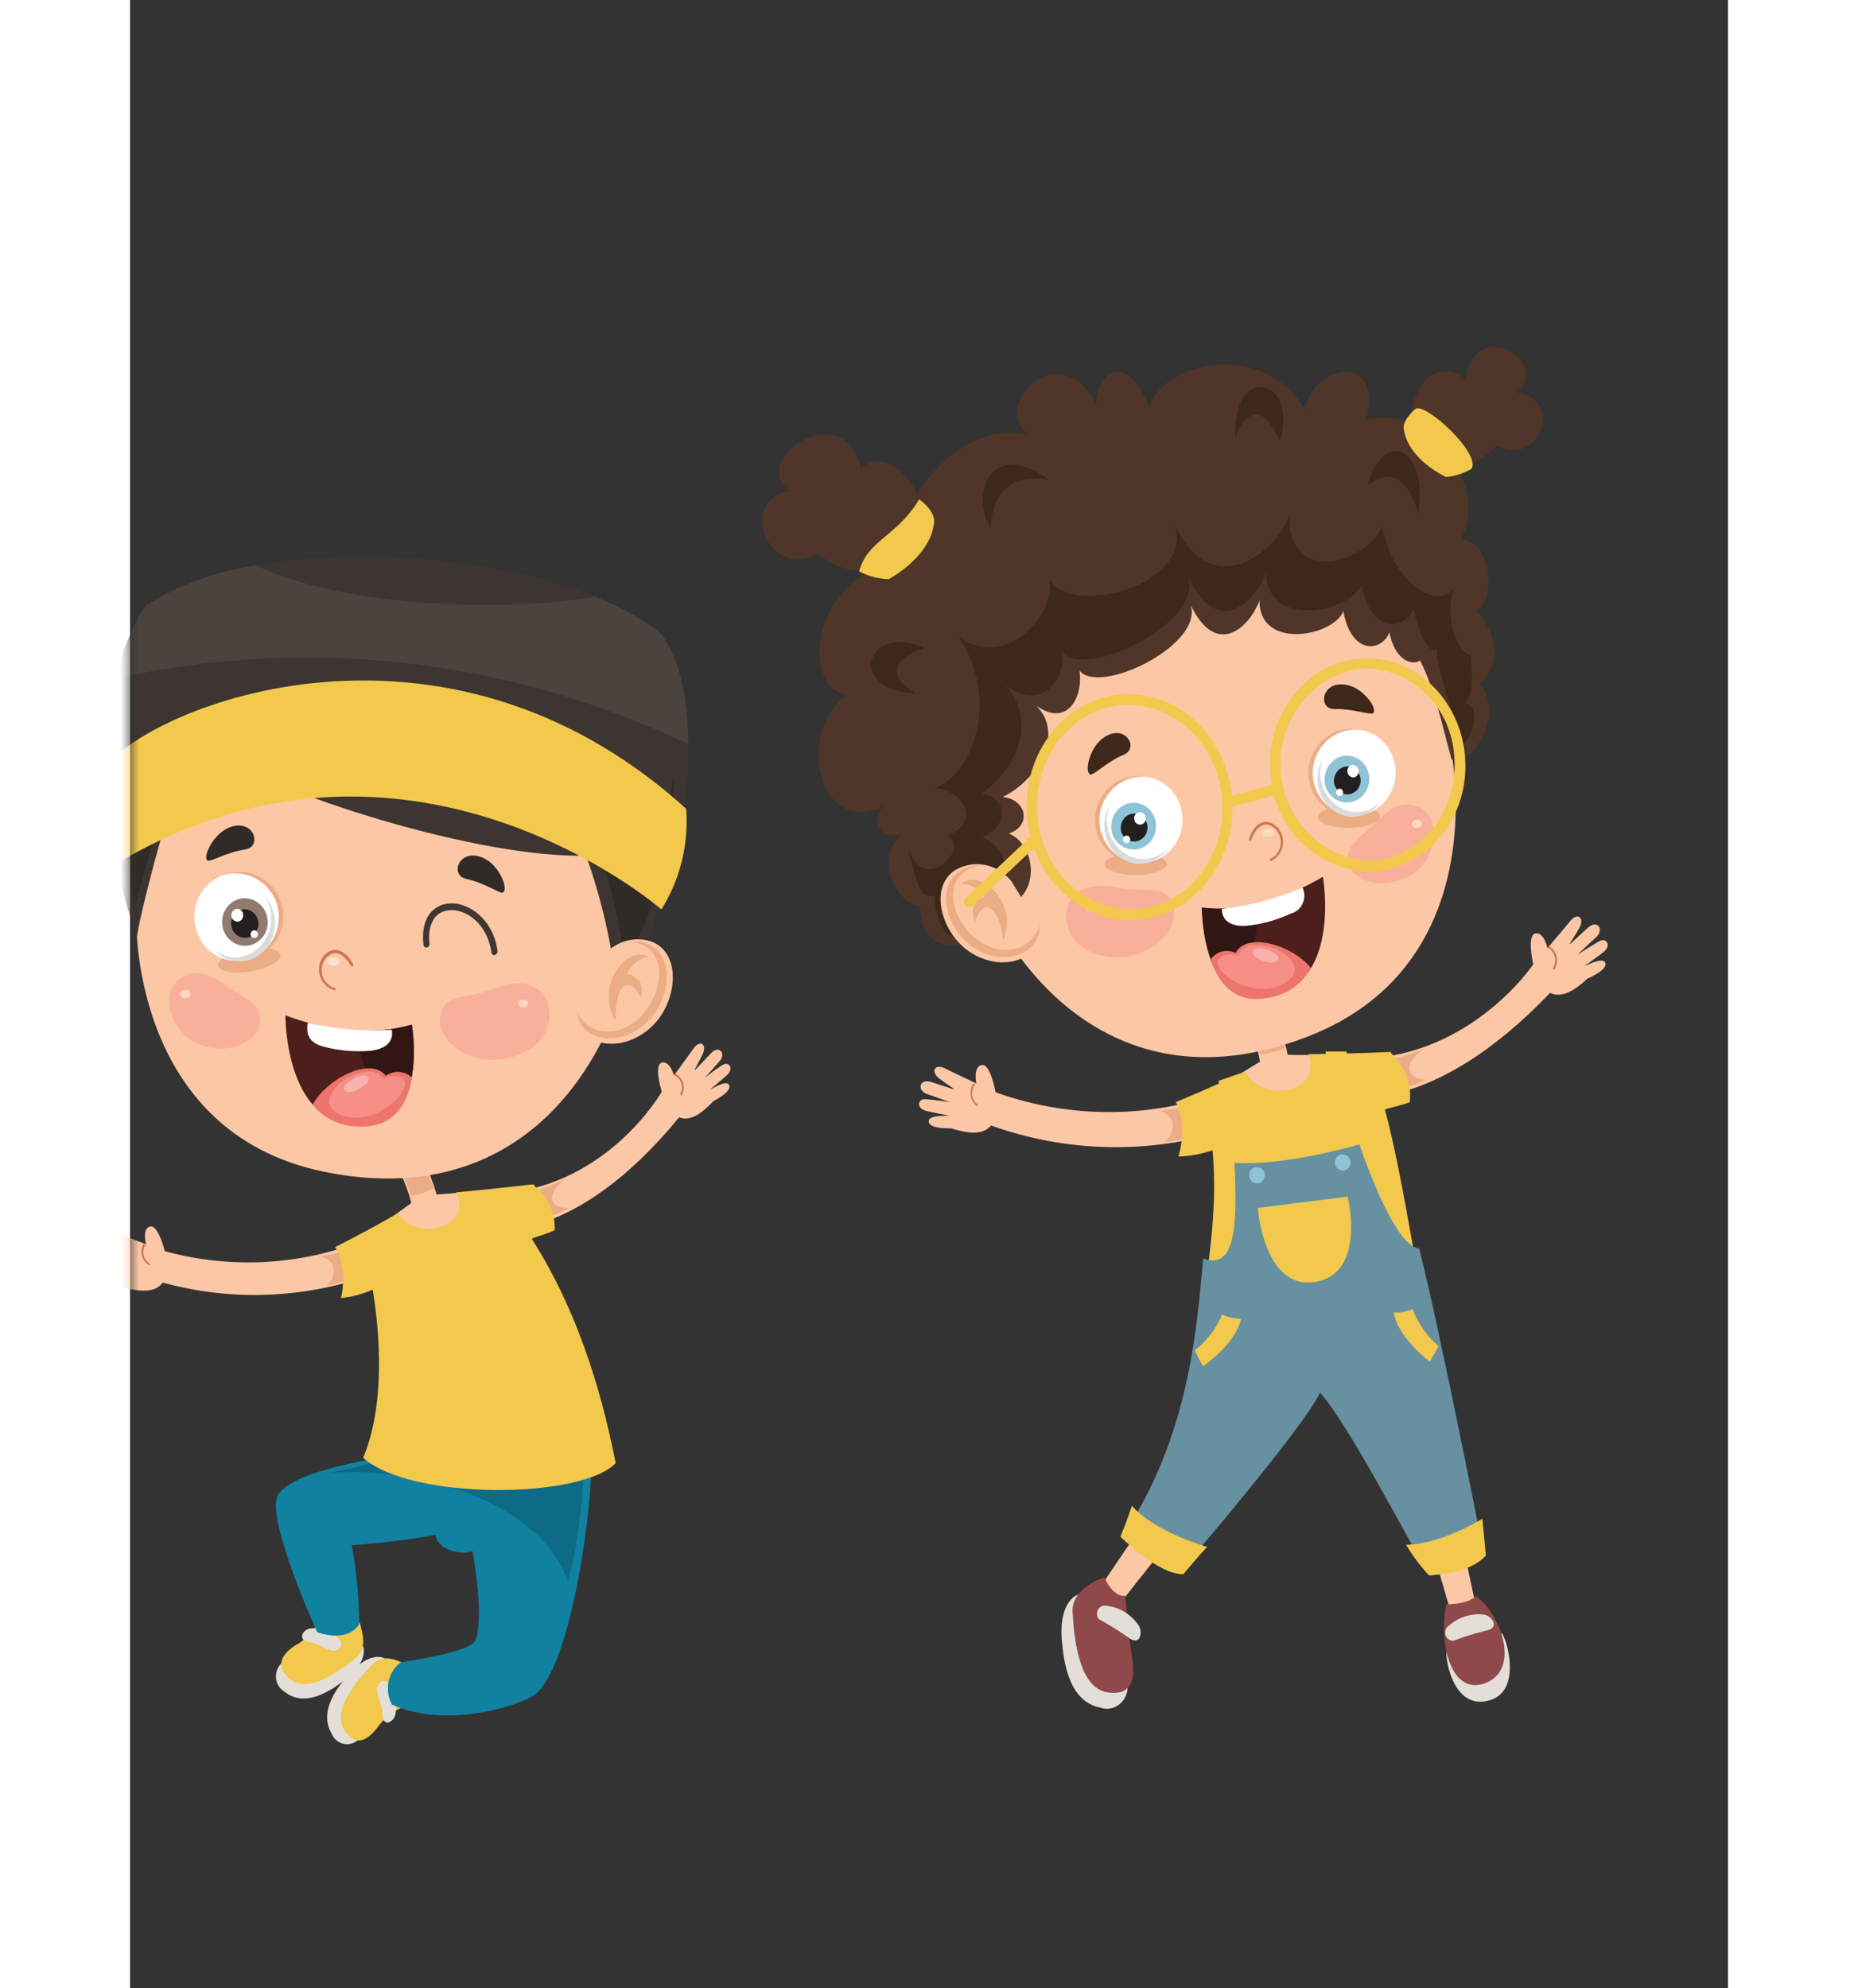 <svg width="100" height="107" viewBox="0 0 86 107" fill="none" xmlns="http://www.w3.org/2000/svg">
<rect x="0" y="0" width="86" height="107" fill="#333333" stroke="none"/>
<mask id="mask0_526_997" style="mask-type:alpha" maskUnits="userSpaceOnUse" x="0" y="0" width="86" height="107">
<rect width="100" height="106.895" fill="#D9D9D9"/>
</mask>
<g mask="url(#mask0_526_997)">
<path d="M71.764 83.267C71.764 83.267 72.246 85.637 72.546 86.92C72.135 87.14 71.678 87.249 71.217 87.237L70.09 83.357L71.764 83.267Z" fill="#FCC7A5"/>
<path d="M55.623 83.354C55.623 83.354 54.123 85.209 53.337 86.24C52.912 86.043 52.544 85.735 52.266 85.346L54.495 82.057L55.623 83.354Z" fill="#FCC7A5"/>
<path d="M73.854 87.925C74.224 88.562 74.787 91.013 73.215 91.503C71.456 92.062 70.86 89.87 70.845 88.957C71.752 88.363 72.785 88.009 73.854 87.925Z" fill="#E3DFD8"/>
<path d="M72.418 85.906C73.724 86.777 74.904 89.857 72.933 90.594C70.962 91.33 70.42 88.055 70.859 86.347C72.126 86.333 72.418 85.906 72.418 85.906Z" fill="#90494A"/>
<path d="M50.982 85.848C50.524 86.027 50.042 86.769 50.143 88.181C50.244 89.592 50.583 91.573 52.196 91.904C52.383 91.973 52.583 91.988 52.777 91.95C52.971 91.912 53.152 91.821 53.302 91.687C53.451 91.552 53.564 91.379 53.629 91.185C53.694 90.991 53.708 90.782 53.671 90.58L50.982 85.848Z" fill="#E3DFD8"/>
<path d="M52.439 84.904C51.977 85.014 50.664 85.667 50.728 86.749C50.792 87.831 50.971 90.81 52.581 91.082C54.191 91.354 54.064 89.933 53.9 89.001C53.74 87.969 53.63 86.929 53.571 85.886C53.571 85.886 52.974 86.057 52.439 84.904Z" fill="#90494A"/>
<path d="M65.272 58.989C65.272 58.989 69.886 60.299 76.425 53.438C77.025 53.732 77.679 53.371 78.44 52.672C79.128 52.363 79.543 52.031 79.377 51.783C79.21 51.535 78.465 51.928 78.268 52.002C78.268 52.002 79.141 51.379 79.319 51.23C79.733 50.892 79.474 50.436 79.065 50.666C78.655 50.897 77.974 51.339 77.934 51.363C77.894 51.386 78.752 50.576 78.915 50.434C79.347 50.036 78.98 49.478 78.473 49.923C78.129 50.23 77.546 50.79 77.491 50.82C77.436 50.849 77.828 50.267 78.007 49.937C78.298 49.387 77.902 49.071 77.477 49.612C77.139 50.042 76.285 51.029 76.285 51.029C76.285 51.029 76.102 50.135 75.63 50.245C75.158 50.356 75.522 51.903 75.522 51.903C75.522 51.903 71.866 57.381 65.259 56.969C63.822 57.698 65.272 58.989 65.272 58.989Z" fill="#FCC7A5"/>
<path d="M67.599 57.042C67.67 57.348 67.828 58.051 67.965 58.626C68.589 58.551 69.2 58.382 69.778 58.123C69.432 58.099 68.986 58 68.871 57.637C68.719 57.164 69.365 56.643 69.638 56.441C68.983 56.725 68.299 56.927 67.599 57.042Z" fill="#EBAD86"/>
<path d="M76.588 52.167C76.577 52.157 76.571 52.143 76.571 52.128C76.57 52.113 76.575 52.099 76.584 52.087C76.638 52.002 76.674 51.906 76.691 51.806C76.707 51.705 76.704 51.602 76.681 51.503C76.658 51.404 76.615 51.311 76.556 51.23C76.496 51.149 76.422 51.081 76.336 51.031C76.326 51.021 76.32 51.007 76.319 50.992C76.318 50.977 76.323 50.963 76.332 50.951C76.342 50.941 76.356 50.934 76.37 50.933C76.384 50.933 76.398 50.938 76.409 50.947C76.503 51.006 76.584 51.084 76.649 51.177C76.713 51.269 76.759 51.374 76.784 51.485C76.809 51.596 76.813 51.712 76.795 51.824C76.777 51.937 76.737 52.044 76.679 52.141C76.676 52.15 76.671 52.159 76.664 52.166C76.657 52.172 76.649 52.177 76.64 52.18C76.631 52.182 76.621 52.183 76.612 52.18C76.603 52.178 76.595 52.174 76.588 52.167Z" fill="#CE7755"/>
<path d="M58.679 60.929C54.628 62.125 50.323 62.002 46.34 60.578C45.899 61.099 45.156 61.031 44.186 60.73C43.443 60.743 42.933 60.61 42.99 60.313C43.047 60.016 43.876 60.063 44.086 60.046C44.055 60.048 43.049 59.845 42.825 59.787C42.305 59.649 42.377 59.127 42.83 59.161C43.284 59.196 44.096 59.318 44.142 59.321C44.101 59.324 43.097 58.944 42.899 58.885C42.345 58.701 42.461 58.037 43.102 58.233C43.535 58.365 44.288 58.629 44.359 58.631C44.358 58.599 43.828 58.269 43.545 58.043C43.07 57.678 43.303 57.206 43.904 57.522C44.378 57.769 45.545 58.311 45.545 58.311C45.545 58.311 45.362 57.417 45.835 57.322C46.307 57.227 46.585 58.79 46.585 58.79C50.251 60.106 54.219 60.204 57.94 59.071C59.493 59.138 58.679 60.929 58.679 60.929Z" fill="#FCC7A5"/>
<path d="M55.627 61.499L57.799 61.105C57.799 61.105 58.882 59.544 57.308 59.479C56.635 59.626 55.955 59.73 55.27 59.791C56.096 59.779 56.508 60.842 55.627 61.499Z" fill="#EBAD86"/>
<path d="M45.631 59.536L45.6 59.538C45.509 59.474 45.431 59.392 45.37 59.297C45.309 59.202 45.268 59.095 45.247 58.983C45.226 58.87 45.227 58.755 45.249 58.643C45.271 58.531 45.314 58.425 45.376 58.331C45.387 58.321 45.4 58.315 45.414 58.315C45.428 58.314 45.442 58.318 45.453 58.326C45.463 58.337 45.469 58.351 45.47 58.366C45.471 58.38 45.466 58.395 45.457 58.406C45.401 58.488 45.361 58.58 45.34 58.678C45.319 58.776 45.317 58.877 45.334 58.976C45.35 59.074 45.386 59.169 45.438 59.253C45.491 59.337 45.559 59.41 45.638 59.466C45.648 59.476 45.654 59.49 45.655 59.505C45.656 59.52 45.651 59.535 45.642 59.546C45.638 59.543 45.634 59.54 45.631 59.536Z" fill="#CE7755"/>
<path d="M58.89 58.352C58.89 58.352 60.068 57.583 60.812 57.148C60.715 56.54 60.551 55.946 60.323 55.378L61.776 54.862C61.776 54.862 62.203 56.218 62.307 56.774C63.454 56.804 64.965 56.739 64.965 56.739C64.965 56.739 66.497 60.084 62.689 60.838C61.682 61.036 59.074 59.999 58.89 58.352Z" fill="#FCC7A5"/>
<path d="M61.596 54.941L60.378 55.444C60.581 55.863 60.736 56.305 60.839 56.761C61.291 56.699 61.734 56.584 62.162 56.418C62.005 55.913 61.815 55.42 61.596 54.941Z" fill="#EBAD86"/>
<path d="M60.02 57.645C59.465 57.942 57.864 58.669 56.279 59.32C56.776 60.138 56.666 61.438 56.424 62.247C57.049 62.231 57.668 62.117 58.261 61.909C58.566 65.276 57.971 68.495 57.474 71.836C59.977 74.477 67.825 72.887 69.948 70.977C69.349 69.86 68.65 63.84 67.543 59.739C67.538 59.654 68.349 59.541 68.877 59.321C69.048 57.585 67.917 56.838 67.84 56.617C66.524 56.688 64.005 56.737 63.41 56.736C64.269 58.85 60.807 59.42 60.02 57.645Z" fill="#F2C94C"/>
<path d="M72.905 86.906C72.541 86.857 72.171 86.893 71.822 87.01C71.472 87.128 71.152 87.325 70.885 87.586C70.831 87.65 70.796 87.729 70.785 87.814C70.774 87.898 70.787 87.984 70.821 88.061C70.856 88.138 70.912 88.202 70.981 88.247C71.051 88.291 71.132 88.314 71.213 88.312C71.778 88.101 72.354 87.922 72.938 87.776C73.722 87.643 73.368 87.031 72.905 86.906Z" fill="#E3DFD8"/>
<path d="M54.298 87.504C54.088 87.191 53.812 86.93 53.492 86.742C53.171 86.553 52.815 86.442 52.448 86.416C52.367 86.419 52.289 86.446 52.222 86.494C52.156 86.542 52.104 86.609 52.073 86.687C52.043 86.765 52.034 86.85 52.049 86.933C52.063 87.016 52.1 87.093 52.156 87.154C52.687 87.445 53.203 87.766 53.702 88.114C54.329 88.631 54.53 87.93 54.298 87.504Z" fill="#E3DFD8"/>
<path d="M70.134 36.842C71.774 40.497 73.328 51.865 63.494 55.748C53.661 59.631 47.378 53.027 45.038 45.919C42.195 37.345 48.203 31.053 54.033 29.463C63.121 26.989 67.942 31.976 70.134 36.842Z" fill="#FCC7A5"/>
<path d="M65.575 46.367C65.704 47.311 67.118 47.861 68.446 47.325C69.017 47.137 69.503 46.739 69.814 46.207C70.125 45.675 70.241 45.043 70.141 44.428C69.931 43.407 68.583 42.736 67.361 43.967C66.216 45.108 65.429 45.385 65.575 46.367Z" fill="#F9B09B"/>
<path d="M68.984 44.388C69.006 44.453 69.051 44.506 69.11 44.536C69.169 44.567 69.237 44.573 69.3 44.553C69.454 44.545 69.56 44.406 69.533 44.284C69.507 44.163 69.374 44.084 69.222 44.114C69.155 44.117 69.093 44.148 69.048 44.2C69.004 44.251 68.98 44.319 68.984 44.388Z" fill="#FDD9C2"/>
<path d="M60.912 44.883C60.919 45.011 61.102 45.082 61.285 45.045C61.468 45.009 61.59 44.885 61.569 44.763C61.547 44.641 61.385 44.57 61.201 44.601C61.018 44.632 60.896 44.761 60.912 44.883Z" fill="#FDD9C2"/>
<path d="M50.427 49.731C50.696 51.005 52.023 51.688 53.646 51.489C55.269 51.29 56.586 49.793 56.113 48.647C55.641 47.501 54.875 48.104 52.988 47.745C51.102 47.386 50.154 48.457 50.427 49.731Z" fill="#F9B09B"/>
<path d="M51.412 48.871C51.435 48.933 51.48 48.984 51.538 49.013C51.596 49.041 51.662 49.046 51.723 49.026C51.865 48.986 51.962 48.869 51.935 48.752C51.925 48.722 51.909 48.693 51.888 48.669C51.867 48.645 51.841 48.625 51.813 48.611C51.784 48.597 51.754 48.589 51.722 48.588C51.691 48.586 51.659 48.592 51.63 48.603C51.488 48.637 51.386 48.755 51.412 48.871Z" fill="#FDD9C2"/>
<path d="M65.598 36.892C64.126 36.505 63.871 38.187 64.835 38.162C65.799 38.138 66.756 38.498 66.9 38.389C67.16 38.15 66.425 37.11 65.598 36.892Z" fill="#3E281B"/>
<path d="M52.296 39.784C53.495 38.816 54.372 40.25 53.477 40.624C52.582 40.998 51.854 41.737 51.692 41.687C51.348 41.588 51.619 40.322 52.296 39.784Z" fill="#3E281B"/>
<path d="M64.199 47.189C64.199 47.189 65.205 52.775 61.438 53.634C57.672 54.493 57.701 48.872 57.701 48.872C57.701 48.872 60.544 49.362 64.199 47.189Z" fill="#4C1F1C"/>
<path d="M60.718 48.631C60.726 50.031 60.461 52.039 59.012 53.053C57.662 51.718 57.684 48.846 57.684 48.846C58.7 48.963 59.727 48.89 60.718 48.631Z" fill="#321614"/>
<path d="M63.554 52.099C63.323 52.518 63.006 52.878 62.624 53.153C62.242 53.428 61.806 53.61 61.348 53.687C59.475 54.108 58.536 52.885 58.165 51.617C58.321 51.414 58.538 51.272 58.781 51.213C59.023 51.153 59.278 51.18 59.504 51.289C60.075 50.157 62.521 50.828 63.554 52.099Z" fill="#ED756D"/>
<path d="M58.799 51.455C58.929 51.396 59.069 51.367 59.211 51.367C59.352 51.368 59.492 51.399 59.621 51.459C59.695 51.284 59.817 51.135 59.971 51.032C60.126 50.928 60.307 50.875 60.491 50.878C61.906 50.738 63.723 52.186 61.947 53.013C60.17 53.841 57.752 51.981 58.799 51.455Z" fill="#F58F88"/>
<path d="M61.728 51.41C61.415 51.106 60.678 50.932 60.458 51.158C60.238 51.383 60.888 51.765 61.316 51.801C61.744 51.837 61.932 51.597 61.728 51.41Z" fill="#F8B1AE"/>
<path d="M63.104 47.771C63.166 47.904 63.199 48.048 63.2 48.196C63.202 48.343 63.172 48.489 63.112 48.622C63.053 48.756 62.966 48.874 62.858 48.968C62.749 49.063 62.622 49.131 62.485 49.167C61.718 49.525 60.901 49.749 60.064 49.831C59.204 49.877 58.76 49.527 58.766 48.917C60.258 48.759 61.72 48.373 63.104 47.771Z" fill="white"/>
<path d="M61.422 46.359C61.408 46.36 61.394 46.357 61.382 46.35C61.37 46.343 61.36 46.332 61.353 46.319C61.348 46.312 61.344 46.303 61.342 46.293C61.34 46.283 61.341 46.273 61.343 46.264C61.346 46.255 61.35 46.246 61.357 46.239C61.363 46.231 61.371 46.226 61.379 46.222C61.577 46.132 61.737 45.973 61.834 45.773C61.93 45.572 61.955 45.343 61.905 45.125C61.872 44.94 61.787 44.77 61.661 44.637C61.534 44.503 61.372 44.413 61.195 44.377C60.855 44.352 60.557 44.646 60.348 45.202C60.342 45.221 60.329 45.237 60.312 45.245C60.296 45.254 60.276 45.256 60.258 45.25C60.249 45.247 60.241 45.242 60.234 45.236C60.227 45.229 60.221 45.221 60.218 45.212C60.214 45.203 60.212 45.194 60.212 45.184C60.212 45.174 60.214 45.165 60.218 45.156C60.524 44.306 60.972 44.212 61.199 44.232C61.407 44.269 61.599 44.371 61.749 44.526C61.899 44.681 62 44.88 62.037 45.096C62.085 45.341 62.052 45.596 61.944 45.819C61.836 46.042 61.659 46.22 61.441 46.325L61.422 46.359Z" fill="#CE7755"/>
<path d="M63.425 41.301C63.374 41.756 63.452 42.217 63.649 42.627C63.847 43.037 64.155 43.378 64.536 43.607C64.917 43.837 65.355 43.945 65.794 43.919C66.234 43.894 66.656 43.734 67.01 43.461C67.363 43.188 67.632 42.813 67.784 42.383C67.935 41.953 67.962 41.485 67.862 41.039C67.762 40.593 67.538 40.187 67.219 39.871C66.899 39.555 66.498 39.343 66.065 39.262C65.763 39.214 65.455 39.229 65.158 39.306C64.862 39.383 64.583 39.52 64.338 39.709C64.092 39.899 63.885 40.137 63.728 40.41C63.572 40.683 63.469 40.986 63.425 41.301Z" fill="#EBAD86"/>
<path d="M64.55 43.513C63.832 43.728 63.722 44.092 64.31 44.355C65.069 44.612 65.883 44.635 66.654 44.422C67.373 44.207 67.483 43.843 66.9 43.58C66.139 43.323 65.323 43.3 64.55 43.513Z" fill="#EBAD86"/>
<path d="M63.666 41.309C63.616 41.76 63.693 42.215 63.889 42.62C64.084 43.026 64.388 43.362 64.765 43.589C65.142 43.816 65.574 43.924 66.009 43.898C66.443 43.872 66.861 43.715 67.21 43.445C67.56 43.175 67.826 42.804 67.976 42.379C68.126 41.953 68.152 41.492 68.053 41.05C67.954 40.609 67.733 40.208 67.417 39.895C67.102 39.583 66.705 39.374 66.277 39.294C65.674 39.201 65.061 39.362 64.571 39.739C64.082 40.117 63.757 40.682 63.666 41.309Z" fill="white"/>
<path d="M63.948 41.503C63.995 41.248 64.084 41.002 64.21 40.778C64.161 40.912 64.123 41.05 64.097 41.19C63.996 41.736 64.103 42.3 64.396 42.765C64.688 43.229 65.143 43.557 65.663 43.678C65.969 43.731 66.284 43.706 66.579 43.606C66.874 43.505 67.142 43.332 67.359 43.101C67.154 43.411 66.869 43.654 66.536 43.801C66.203 43.949 65.837 43.995 65.481 43.934C65.227 43.879 64.986 43.773 64.771 43.621C64.557 43.469 64.373 43.275 64.231 43.049C64.089 42.823 63.99 42.57 63.942 42.305C63.893 42.04 63.895 41.767 63.948 41.503Z" fill="#DADBDC"/>
<path d="M64.319 42.258C64.38 42.496 64.507 42.709 64.684 42.873C64.861 43.036 65.08 43.142 65.314 43.177C65.547 43.212 65.786 43.176 66 43.072C66.214 42.968 66.394 42.8 66.517 42.591C66.641 42.382 66.704 42.139 66.697 41.893C66.689 41.647 66.614 41.409 66.478 41.207C66.342 41.006 66.153 40.85 65.934 40.759C65.714 40.668 65.474 40.646 65.243 40.696C64.922 40.777 64.645 40.986 64.472 41.279C64.299 41.572 64.244 41.924 64.319 42.258Z" fill="#8EC4D5"/>
<path d="M64.815 42.205C64.852 42.346 64.929 42.473 65.034 42.57C65.14 42.667 65.271 42.729 65.41 42.75C65.549 42.771 65.692 42.748 65.819 42.686C65.947 42.624 66.054 42.524 66.127 42.399C66.201 42.274 66.238 42.13 66.234 41.983C66.23 41.837 66.185 41.694 66.104 41.574C66.024 41.454 65.911 41.361 65.781 41.306C65.65 41.252 65.507 41.238 65.369 41.267C65.177 41.316 65.011 41.442 64.907 41.617C64.803 41.793 64.77 42.004 64.815 42.205Z" fill="#231F20"/>
<path d="M65.527 41.568C65.542 41.655 65.589 41.731 65.658 41.782C65.727 41.832 65.812 41.852 65.895 41.837C65.974 41.813 66.041 41.758 66.083 41.684C66.125 41.611 66.139 41.523 66.122 41.439C66.105 41.355 66.058 41.281 65.991 41.231C65.924 41.181 65.841 41.16 65.759 41.171C65.678 41.192 65.608 41.246 65.565 41.32C65.522 41.394 65.508 41.483 65.527 41.568Z" fill="white"/>
<path d="M64.921 42.697C64.926 42.721 64.936 42.745 64.95 42.765C64.964 42.786 64.982 42.803 65.002 42.817C65.022 42.831 65.045 42.84 65.069 42.844C65.093 42.849 65.118 42.848 65.141 42.843C65.165 42.837 65.187 42.827 65.207 42.812C65.227 42.798 65.244 42.779 65.257 42.758C65.27 42.737 65.279 42.713 65.283 42.688C65.287 42.663 65.287 42.638 65.281 42.613C65.278 42.588 65.269 42.563 65.256 42.541C65.243 42.519 65.225 42.5 65.205 42.485C65.184 42.47 65.161 42.46 65.137 42.454C65.112 42.449 65.087 42.449 65.063 42.454C65.038 42.46 65.015 42.471 64.994 42.486C64.973 42.502 64.956 42.521 64.942 42.544C64.929 42.566 64.92 42.592 64.917 42.618C64.913 42.644 64.915 42.671 64.921 42.697Z" fill="white"/>
<path d="M51.948 43.833C51.896 44.289 51.973 44.751 52.17 45.161C52.366 45.572 52.674 45.913 53.056 46.144C53.437 46.374 53.874 46.484 54.314 46.458C54.754 46.433 55.177 46.273 55.531 46C55.885 45.727 56.155 45.352 56.306 44.921C56.458 44.49 56.485 44.023 56.384 43.576C56.283 43.129 56.059 42.723 55.739 42.407C55.419 42.092 55.017 41.88 54.583 41.8C53.975 41.706 53.356 41.868 52.862 42.249C52.368 42.63 52.039 43.2 51.948 43.833Z" fill="#EBAD86"/>
<path d="M53.074 46.051C52.355 46.266 52.25 46.629 52.833 46.892C53.594 47.15 54.41 47.173 55.183 46.959C55.896 46.739 56.006 46.381 55.423 46.112C54.662 45.857 53.846 45.836 53.074 46.051Z" fill="#EBAD86"/>
<path d="M52.189 43.842C52.137 44.293 52.212 44.751 52.407 45.158C52.601 45.566 52.906 45.905 53.284 46.134C53.661 46.363 54.095 46.472 54.531 46.447C54.967 46.422 55.387 46.265 55.738 45.995C56.089 45.724 56.357 45.352 56.507 44.925C56.658 44.498 56.685 44.035 56.585 43.592C56.485 43.149 56.263 42.746 55.946 42.433C55.629 42.12 55.23 41.911 54.8 41.831C54.198 41.74 53.586 41.9 53.097 42.277C52.608 42.653 52.282 43.216 52.189 43.842Z" fill="white"/>
<path d="M52.471 44.035C52.52 43.78 52.608 43.535 52.733 43.31C52.685 43.444 52.647 43.582 52.62 43.723C52.52 44.268 52.627 44.833 52.919 45.297C53.212 45.761 53.666 46.089 54.186 46.211C54.492 46.264 54.807 46.241 55.102 46.141C55.397 46.042 55.665 45.869 55.883 45.639C55.677 45.948 55.391 46.19 55.059 46.337C54.727 46.485 54.361 46.531 54.004 46.471C53.492 46.358 53.043 46.038 52.756 45.582C52.469 45.126 52.367 44.57 52.471 44.035Z" fill="#DADBDC"/>
<path d="M52.843 44.796C52.905 45.033 53.033 45.246 53.21 45.408C53.387 45.571 53.606 45.676 53.839 45.71C54.073 45.745 54.311 45.708 54.525 45.603C54.738 45.499 54.917 45.331 55.041 45.122C55.164 44.913 55.226 44.67 55.219 44.425C55.212 44.179 55.136 43.941 55 43.74C54.864 43.538 54.675 43.383 54.456 43.292C54.237 43.201 53.997 43.179 53.766 43.228C53.444 43.309 53.166 43.52 52.993 43.813C52.82 44.107 52.766 44.461 52.843 44.796Z" fill="#8EC4D5"/>
<path d="M53.338 44.737C53.375 44.88 53.451 45.007 53.556 45.105C53.662 45.202 53.793 45.266 53.933 45.286C54.073 45.307 54.215 45.285 54.343 45.223C54.471 45.16 54.578 45.06 54.652 44.935C54.726 44.81 54.763 44.665 54.758 44.518C54.754 44.371 54.708 44.228 54.627 44.108C54.545 43.988 54.432 43.895 54.301 43.841C54.169 43.787 54.026 43.774 53.887 43.805C53.696 43.854 53.532 43.979 53.429 44.154C53.326 44.328 53.294 44.538 53.338 44.737Z" fill="#231F20"/>
<path d="M54.051 44.117C54.057 44.159 54.072 44.2 54.094 44.236C54.116 44.272 54.144 44.304 54.178 44.328C54.212 44.353 54.25 44.37 54.29 44.379C54.331 44.388 54.372 44.389 54.413 44.381C54.497 44.363 54.571 44.31 54.618 44.236C54.666 44.161 54.682 44.07 54.665 43.982C54.648 43.894 54.598 43.818 54.526 43.768C54.454 43.719 54.367 43.701 54.282 43.719C54.242 43.729 54.204 43.747 54.17 43.773C54.136 43.798 54.108 43.83 54.087 43.867C54.065 43.904 54.051 43.945 54.044 43.988C54.038 44.031 54.04 44.075 54.051 44.117Z" fill="white"/>
<path d="M53.444 45.218C53.448 45.244 53.457 45.269 53.471 45.291C53.485 45.313 53.502 45.332 53.523 45.347C53.544 45.361 53.568 45.372 53.592 45.377C53.617 45.383 53.642 45.383 53.667 45.377C53.705 45.371 53.741 45.352 53.769 45.324C53.797 45.296 53.816 45.26 53.825 45.221C53.833 45.181 53.83 45.14 53.815 45.103C53.801 45.065 53.776 45.033 53.744 45.01C53.712 44.987 53.674 44.975 53.636 44.975C53.597 44.974 53.559 44.986 53.526 45.008C53.494 45.031 53.469 45.063 53.454 45.1C53.439 45.138 53.436 45.179 53.444 45.218Z" fill="white"/>
<path d="M46.299 50.754C47.156 51.462 48.361 49.574 47.02 48.823C49.047 48.287 48.794 45.461 47.296 44.862C48.544 44.453 48.257 43.025 46.967 42.896C48.868 41.982 50.299 39.473 48.777 37.988C50.564 39.229 51.311 37.318 51.096 36.089C52.134 37.451 57.79 34.737 57.082 32.562C58.541 35.59 60.361 33.563 60.786 32.316C60.76 34.99 64.714 34.282 65.303 32.903C65.724 35.287 67.392 35.085 67.776 34.028C68.147 35.809 69.207 35.763 69.428 35.543C70.241 37.136 70.701 39.367 71.13 40.884C72.544 41.129 73.886 38.176 72.654 36.83C74.275 35.14 72.955 33.483 72.498 32.856C73.659 32.056 73.068 28.922 71.606 29.049C73.172 26.361 70.16 21.641 66.522 22.611C67.512 18.96 63.629 19.558 63.239 22.038C60.719 18.013 55.332 19.739 54.866 21.95C53.289 18.089 51.652 21.01 52.07 21.88C50.075 17.876 46.195 21.831 48.416 23.46C45.373 22.447 41.82 26.069 41.62 28.753C39.403 26.396 38.033 29.719 41.045 30.312C36.477 31.363 36.209 37.152 38.608 37.392C35.745 39.39 37.104 45.145 40.547 43.362C39.855 44.206 40.262 45.163 41.523 44.914C39.932 46.389 41.414 48.732 42.52 48.764C42.502 51.619 45.227 50.758 45.227 50.758C45.227 50.758 45.368 49.985 46.299 50.754Z" fill="#4F3628"/>
<path d="M72.162 35.29C71.387 35.096 70.646 33.094 71.329 31.437C70.778 32.964 67.996 31.733 67.396 28.311C66.549 30.292 62.358 31.59 62.394 27.761C61.779 29.552 58.321 32.603 56.232 28.255C57.225 31.41 50.98 33.225 49.491 31.262C49.801 33.063 47.163 36.08 44.616 34.297C47.303 38.586 44.466 42.356 43.23 42.39C45.083 42.58 45.727 44.395 43.934 44.978C45.369 45.548 42.702 48.305 41.849 45.597C42.334 47.613 42.598 48.476 43.313 48.192C43.325 50.608 44.755 50.569 44.755 50.569C44.755 50.569 45.321 50.063 46.232 50.731C46.254 50.484 46.201 50.237 46.081 50.024C45.96 49.811 45.779 49.642 45.562 49.542C47.888 48.931 47.575 45.735 45.852 45.052C47.267 44.591 47.285 42.885 45.83 42.733C48.301 40.794 48.502 38.447 47.128 36.916C49.149 38.327 50.393 36.507 50.153 35.087C51.323 36.628 57.742 33.553 56.957 31.082C58.611 34.512 60.669 32.215 61.153 30.799C61.123 33.822 65.607 33.031 66.279 31.466C66.752 34.173 68.645 33.944 69.084 32.744C69.502 34.764 70.097 35.155 70.342 34.928C70.259 35.852 70.936 37.27 71.583 40.069C72.155 40.124 72.832 37.944 71.837 37.847C72.254 37.451 72.278 36.813 72.162 35.29Z" fill="#3E281B"/>
<path d="M46.311 28.422C45.099 26.348 46.585 23.595 49.48 25.857C46.288 25.156 46.311 28.422 46.311 28.422Z" fill="#3E281B"/>
<path d="M66.604 26.124C67.413 23.076 69.874 23.95 69.34 27.668C68.434 24.407 66.604 26.124 66.604 26.124Z" fill="#3E281B"/>
<path d="M42.343 37.337C38.405 37.109 39.688 33.491 42.734 34.873C39.67 36.015 42.343 37.337 42.343 37.337Z" fill="#3E281B"/>
<path d="M59.488 23.51C59.346 19.407 62.928 20.413 61.886 23.724C60.512 20.66 59.488 23.51 59.488 23.51Z" fill="#3E281B"/>
<path d="M47.466 47.478C47.151 47.053 46.711 46.745 46.213 46.602C45.715 46.459 45.187 46.488 44.706 46.685C42.894 47.412 43.537 50.228 45.3 51.304C47.063 52.381 49.087 51.578 48.993 49.995L47.466 47.478Z" fill="#FCC7A5"/>
<path d="M44.941 46.742C45.307 46.587 45.707 46.538 46.099 46.6C45.816 46.56 45.529 46.603 45.268 46.724C43.601 47.482 44.346 49.559 45.453 50.457C46.957 51.686 48.565 51.087 48.953 49.81C49.026 51.287 47.144 52.045 45.494 51.064C43.843 50.083 43.239 47.426 44.941 46.742Z" fill="#EBAD86"/>
<path d="M44.735 47.571C45.719 46.716 47.864 48.564 46.996 50.615C46.747 48.607 45.857 48.361 45.497 49.594C45.22 49.074 45.316 48.534 46.005 48.241C45.857 48.034 45.666 47.867 45.445 47.75C45.225 47.634 44.982 47.573 44.735 47.571Z" fill="#EBAD86"/>
<path d="M54.241 49.501C51.173 49.745 48.522 47.219 48.274 43.874C48.026 40.53 50.31 37.612 53.352 37.375C56.395 37.138 59.072 39.657 59.315 43.001C59.558 46.346 57.265 49.291 54.241 49.501ZM53.391 37.95C50.655 38.166 48.604 40.804 48.827 43.834C49.049 46.864 51.462 49.147 54.213 48.925C56.964 48.703 59.005 46.071 58.778 43.041C58.55 40.011 56.112 37.73 53.371 37.951L53.391 37.95Z" fill="#F2C94C"/>
<path d="M67.024 46.899C65.599 46.971 64.205 46.452 63.147 45.457C62.088 44.461 61.451 43.07 61.375 41.587C61.141 38.424 63.299 35.662 66.204 35.448C69.11 35.234 71.62 37.613 71.854 40.776C72.088 43.939 69.903 46.67 67.024 46.899ZM66.221 35.982C64.961 36.16 63.816 36.833 63.017 37.862C62.219 38.891 61.828 40.199 61.925 41.518C62.022 42.837 62.599 44.069 63.538 44.96C64.478 45.851 65.709 46.335 66.979 46.313C69.536 46.112 71.467 43.63 71.274 40.78C71.212 39.447 70.645 38.194 69.698 37.295C68.751 36.395 67.501 35.923 66.221 35.982Z" fill="#F2C94C"/>
<path d="M59.156 43.438C59.085 43.45 59.011 43.432 58.953 43.388C58.894 43.344 58.854 43.278 58.842 43.203C58.83 43.129 58.847 43.052 58.889 42.991C58.931 42.929 58.995 42.888 59.067 42.876L61.657 42.203C61.728 42.184 61.804 42.196 61.867 42.235C61.93 42.274 61.975 42.338 61.993 42.412C62.011 42.486 62 42.565 61.963 42.63C61.925 42.696 61.864 42.743 61.792 42.762L59.203 43.435L59.156 43.438Z" fill="#F2C94C"/>
<path d="M45.177 48.836C45.135 48.837 45.094 48.83 45.055 48.814C45.016 48.797 44.981 48.772 44.952 48.741C44.902 48.684 44.876 48.61 44.879 48.534C44.882 48.457 44.914 48.385 44.968 48.333L48.567 44.933C48.622 44.882 48.694 44.855 48.768 44.858C48.842 44.862 48.911 44.896 48.961 44.953C49.011 45.009 49.037 45.084 49.033 45.161C49.03 45.238 48.997 45.311 48.943 45.362L45.343 48.763C45.296 48.803 45.238 48.828 45.177 48.836Z" fill="#F2C94C"/>
<path d="M42.919 28.25C42.608 26.203 40.873 23.933 39.334 25.196C38.436 21.277 33.281 24.68 35.471 26.402C32.518 27.095 34.564 31.3 37.004 29.78C38.667 31.209 40.458 30.793 41.723 29.891C42.987 28.989 42.919 28.25 42.919 28.25Z" fill="#4F3628"/>
<path d="M42.472 26.878C41.243 28.912 39.709 29.036 39.24 30.761C39.739 31.014 40.283 31.154 40.837 31.173C40.837 31.173 43.182 29.925 43.283 28.011C43.237 27.394 42.472 26.878 42.472 26.878Z" fill="#F2C94C"/>
<path d="M68.852 23.213C68.96 20.326 70.452 19.343 71.859 20.38C72.472 16.915 76.492 19.507 74.652 21.118C77.241 21.568 75.798 25.184 73.597 23.97C72.21 25.301 71.098 25.328 69.968 24.603C68.839 23.877 68.852 23.213 68.852 23.213Z" fill="#4F3628"/>
<path d="M69.202 21.992C69.811 21.729 72.717 24.44 72.197 25.237C71.774 25.483 71.305 25.631 70.823 25.674C70.823 25.674 68.722 24.717 68.545 23.021C68.56 22.491 69.202 21.992 69.202 21.992Z" fill="#F2C94C"/>
<path d="M64.348 56.596C64.348 56.596 64.518 60.035 64.625 62.189C64.719 62.289 64.832 62.367 64.957 62.417C65.083 62.468 65.217 62.491 65.351 62.483C65.485 62.476 65.616 62.44 65.735 62.376C65.855 62.312 65.96 62.222 66.043 62.113L65.472 56.594L64.348 56.596Z" fill="#F2C94C"/>
<path d="M58.578 58.176C58.578 58.176 59.459 61.337 59.936 63.412C60.046 63.493 60.171 63.548 60.303 63.575C60.434 63.601 60.57 63.599 60.701 63.567C60.832 63.535 60.955 63.475 61.061 63.391C61.168 63.306 61.257 63.199 61.321 63.076L59.709 57.784L58.578 58.176Z" fill="#F2C94C"/>
<path d="M66.166 61.593C66.166 61.593 62.195 62.773 59.439 62.589C59.611 66.06 59.469 68.372 57.759 67.736C57.423 71.32 57.046 76.756 53.946 81.84C54.495 82.57 54.648 83.893 56.941 84.065C59.303 81.367 63.551 76.147 64.041 74.955C65.501 76.55 68.589 82.491 69.915 84.799C72.103 84.613 72.82 83.43 72.82 83.43C72.82 83.43 70.548 71.79 69.381 67.19C68.002 67.141 66.166 61.593 66.166 61.593Z" fill="#6791A0"/>
<path d="M64.844 62.557C64.842 62.614 64.852 62.672 64.872 62.725C64.892 62.779 64.922 62.828 64.961 62.87C64.999 62.911 65.045 62.945 65.095 62.968C65.146 62.991 65.201 63.004 65.256 63.005C65.311 63.006 65.366 62.996 65.418 62.975C65.469 62.955 65.517 62.923 65.557 62.883C65.597 62.843 65.629 62.796 65.651 62.743C65.673 62.69 65.685 62.633 65.686 62.576C65.689 62.459 65.647 62.347 65.569 62.263C65.492 62.179 65.386 62.13 65.274 62.127C65.162 62.125 65.054 62.169 64.973 62.249C64.893 62.33 64.846 62.44 64.844 62.557Z" fill="#8EC4D5"/>
<path d="M60.231 63.247C60.23 63.333 60.253 63.418 60.297 63.491C60.342 63.564 60.407 63.621 60.483 63.656C60.559 63.691 60.643 63.701 60.725 63.686C60.807 63.671 60.882 63.631 60.942 63.572C61.002 63.512 61.044 63.435 61.062 63.35C61.08 63.266 61.074 63.178 61.044 63.097C61.014 63.016 60.961 62.947 60.893 62.897C60.825 62.847 60.745 62.82 60.662 62.818C60.606 62.815 60.551 62.825 60.499 62.846C60.447 62.866 60.399 62.897 60.359 62.937C60.319 62.977 60.287 63.025 60.265 63.078C60.243 63.132 60.231 63.189 60.231 63.247Z" fill="#8EC4D5"/>
<path d="M65.531 64.407L60.694 65.013C60.694 65.013 61.017 69.449 63.787 68.997C66.557 68.544 65.531 64.407 65.531 64.407Z" fill="#F2C94C"/>
<path d="M58.781 70.75C58.453 71.514 57.946 72.179 57.306 72.684C57.45 73.003 57.748 73.537 57.748 73.537C57.748 73.537 59.526 72.325 59.793 70.985C59.444 70.982 59.099 70.902 58.781 70.75Z" fill="#F2C94C"/>
<path d="M69.029 70.46C69.322 71.237 69.801 71.924 70.421 72.454C70.263 72.773 69.95 73.292 69.95 73.292C69.95 73.292 68.227 71.994 68.016 70.647C68.363 70.658 68.707 70.594 69.029 70.46Z" fill="#F2C94C"/>
<path d="M72.782 81.743C72.782 81.743 70.566 83.128 68.673 83.144C69.027 83.732 69.438 84.281 69.899 84.784C69.899 84.784 72.029 84.777 72.973 83.722C72.843 82.338 72.782 81.743 72.782 81.743Z" fill="#F2C94C"/>
<path d="M57.968 83.256C57.968 83.256 55.205 82.5 53.921 81.045C53.662 81.834 53.305 82.708 53.305 82.708C53.305 82.708 55.306 84.74 56.686 84.73C57.554 83.695 57.968 83.256 57.968 83.256Z" fill="#F2C94C"/>
<path d="M13.704 89.261C13.351 89.071 12.673 89.166 11.893 89.994C11.112 90.822 10.159 92.102 10.84 93.301C10.902 93.452 11 93.583 11.126 93.683C11.251 93.783 11.399 93.847 11.555 93.869C11.711 93.891 11.87 93.871 12.017 93.811C12.163 93.75 12.292 93.651 12.391 93.522L13.704 89.261Z" fill="#E3DFD8"/>
<path d="M14.897 89.593C14.425 89.388 13.634 88.96 13.038 89.585C12.443 90.21 10.814 91.939 11.523 93.099C12.233 94.258 13.008 93.425 13.449 92.798C13.826 92.354 14.303 92.014 14.838 91.809L14.897 89.593Z" fill="#F2C94C"/>
<path d="M14.268 92.332C14.335 92.029 14.337 91.715 14.273 91.411C14.209 91.107 14.081 90.822 13.899 90.576C13.583 90.321 13.386 90.604 13.309 90.795C13.206 91.095 13.549 91.611 13.588 92.288C13.627 92.965 14.133 92.719 14.268 92.332Z" fill="#E3DFD8"/>
<path d="M12.542 88.606C12.68 88.995 12.503 89.678 11.604 90.383C10.704 91.089 9.374 91.909 8.321 91.056C8.179 90.974 8.061 90.855 7.978 90.71C7.895 90.565 7.851 90.399 7.85 90.231C7.849 90.062 7.891 89.896 7.972 89.75C8.053 89.604 8.17 89.483 8.31 89.399L12.542 88.606Z" fill="#E3DFD8"/>
<path d="M12.362 87.333C12.496 87.861 12.805 88.716 12.138 89.249C11.472 89.781 9.614 91.254 8.6 90.373C7.586 89.492 8.47 88.776 9.125 88.426C9.595 88.091 9.978 87.641 10.241 87.115L12.362 87.333Z" fill="#F2C94C"/>
<path d="M9.672 87.653C9.969 87.621 10.269 87.659 10.55 87.763C10.832 87.867 11.087 88.036 11.298 88.256C11.506 88.614 11.207 88.796 11.014 88.838C10.724 88.902 10.267 88.488 9.63 88.377C8.993 88.267 9.285 87.727 9.672 87.653Z" fill="#E3DFD8"/>
<path d="M15.736 78.054C14.063 78.378 8.915 79.006 7.974 80.441C7.225 81.588 10.067 87.846 10.067 87.846C10.067 87.846 11.638 88.478 12.335 87.42C12.322 85.992 12.186 84.568 11.929 83.165C13.441 83.065 14.947 82.881 16.44 82.614C16.6 83.562 18.033 83.678 18.434 83.491C18.868 86.029 18.856 87.644 18.585 88.294C18.315 88.945 14.572 89.466 14.572 89.466C14.236 89.718 14.002 90.09 13.913 90.511C13.825 90.933 13.89 91.373 14.095 91.748C16.773 92.952 20.3 92.025 21.62 91.319C23.546 90.286 24.811 82.06 24.817 78.852C21.828 78.236 18.782 77.968 15.736 78.054Z" fill="#1081A1"/>
<path d="M10.751 79.272L14.681 78.399L24.433 78.974C24.433 78.974 24.29 82.724 23.556 85.11C22.09 80.81 15.461 78.913 10.751 79.272Z" fill="#0D6B85"/>
<path d="M19.449 66.163C19.449 66.163 23.878 67.055 29.552 60.138C30.138 60.369 30.729 59.963 31.398 59.27C32.028 58.931 32.391 58.586 32.221 58.365C32.05 58.144 31.373 58.571 31.208 58.649C31.208 58.649 31.982 58.004 32.139 57.851C32.506 57.5 32.235 57.097 31.866 57.331C31.498 57.564 30.875 58.047 30.876 58.068C30.877 58.089 31.591 57.271 31.718 57.13C32.098 56.72 31.719 56.221 31.27 56.684C30.967 56.994 30.456 57.561 30.396 57.596C30.336 57.632 30.677 57.047 30.825 56.729C31.06 56.182 30.662 55.925 30.299 56.468C30.012 56.89 29.275 57.881 29.275 57.881C29.275 57.881 29.045 57.059 28.61 57.195C28.175 57.33 28.616 58.761 28.616 58.761C28.616 58.761 25.552 64.169 19.319 64.267C18.008 65.053 19.449 66.163 19.449 66.163Z" fill="#FCC7A5"/>
<path d="M21.511 64.16C21.592 64.445 21.788 65.097 21.959 65.644C22.542 65.521 23.104 65.311 23.628 65.02C23.3 65.038 22.875 64.959 22.746 64.64C22.571 64.205 23.145 63.667 23.386 63.461C22.789 63.769 22.16 64.003 21.511 64.16Z" fill="#EBAD86"/>
<path d="M29.625 58.931C29.616 58.921 29.611 58.908 29.61 58.895C29.61 58.881 29.613 58.868 29.621 58.857C29.664 58.774 29.69 58.683 29.698 58.59C29.706 58.497 29.696 58.403 29.669 58.313C29.642 58.224 29.597 58.141 29.538 58.07C29.48 57.999 29.408 57.941 29.327 57.899C29.32 57.897 29.313 57.893 29.308 57.887C29.302 57.882 29.298 57.875 29.295 57.867C29.292 57.859 29.291 57.851 29.292 57.843C29.293 57.835 29.295 57.827 29.299 57.821C29.303 57.814 29.309 57.808 29.315 57.803C29.322 57.799 29.329 57.796 29.337 57.795C29.345 57.794 29.353 57.795 29.36 57.798C29.367 57.801 29.374 57.805 29.379 57.811C29.472 57.859 29.554 57.926 29.621 58.008C29.688 58.09 29.738 58.185 29.77 58.288C29.8 58.39 29.811 58.498 29.801 58.605C29.791 58.712 29.761 58.816 29.711 58.911C29.711 58.921 29.707 58.931 29.7 58.939C29.694 58.947 29.685 58.952 29.675 58.955C29.666 58.957 29.656 58.956 29.646 58.952C29.637 58.947 29.63 58.94 29.625 58.931Z" fill="#CE7755"/>
<path d="M13.386 68.465C9.657 69.887 5.598 70.085 1.756 69.033C1.381 69.555 0.677 69.545 -0.252 69.332C-0.959 69.37 -1.439 69.31 -1.407 69.031C-1.375 68.751 -0.59 68.73 -0.397 68.699C-0.427 68.7 -1.388 68.586 -1.6 68.544C-2.087 68.457 -2.066 67.964 -1.629 67.963C-1.193 67.961 -0.43 68.016 -0.389 68.014L-1.586 67.693C-2.106 67.56 -2.05 66.927 -1.437 67.07C-1.022 67.16 -0.294 67.357 -0.227 67.353C-0.229 67.321 -0.756 67.044 -1.037 66.862C-1.504 66.555 -1.316 66.091 -0.734 66.348C-0.267 66.543 0.863 66.969 0.863 66.969C0.863 66.969 0.632 66.142 1.072 66.016C1.513 65.891 1.872 67.343 1.872 67.343C5.405 68.311 9.14 68.112 12.558 66.772C14.024 66.725 13.386 68.465 13.386 68.465Z" fill="#FCC7A5"/>
<path d="M10.554 69.22L12.582 68.69C12.582 68.69 13.491 67.15 11.994 67.203C11.375 67.386 10.747 67.532 10.111 67.64C10.888 67.567 11.342 68.537 10.554 69.22Z" fill="#EBAD86"/>
<path d="M1.036 68.082L1.011 68.084C0.92 68.031 0.84 67.96 0.776 67.876C0.712 67.791 0.664 67.694 0.637 67.59C0.609 67.485 0.602 67.377 0.615 67.27C0.628 67.162 0.662 67.059 0.714 66.966C0.723 66.956 0.736 66.95 0.749 66.949C0.762 66.948 0.775 66.953 0.786 66.962C0.797 66.968 0.806 66.978 0.812 66.991C0.817 67.003 0.818 67.017 0.815 67.03C0.768 67.11 0.737 67.199 0.723 67.292C0.71 67.385 0.714 67.479 0.737 67.57C0.759 67.661 0.798 67.747 0.853 67.822C0.907 67.896 0.975 67.959 1.053 68.006C1.063 68.016 1.069 68.029 1.069 68.043C1.07 68.057 1.066 68.07 1.057 68.081C1.05 68.083 1.043 68.083 1.036 68.082Z" fill="#CE7755"/>
<path d="M13.415 66.031C13.415 66.031 14.468 65.215 15.138 64.752C14.998 64.191 14.799 63.647 14.544 63.132L15.87 62.526C15.87 62.526 16.363 63.772 16.496 64.289C17.576 64.231 18.99 64.054 18.99 64.054C18.99 64.054 20.655 67.093 17.136 68.078C16.22 68.346 13.701 67.561 13.415 66.031Z" fill="#FCC7A5"/>
<path d="M15.73 62.609L14.613 63.171C14.832 63.55 15.007 63.956 15.135 64.378C15.555 64.285 15.965 64.145 16.356 63.96C16.176 63.495 15.967 63.044 15.73 62.609Z" fill="#EBAD86"/>
<path d="M14.43 65.276C13.932 65.597 12.468 66.402 11.031 67.126C11.55 67.857 11.533 69.072 11.356 69.862C11.943 69.806 12.518 69.654 13.059 69.413C13.574 72.555 13.582 76.025 12.543 78.459C15.069 80.752 24.272 80.704 26.136 78.749C25.581 75.951 24.431 71.077 21.631 66.693C21.587 66.626 22.379 66.45 22.855 66.211C22.901 64.562 21.793 63.947 21.706 63.743C20.475 63.884 18.131 64.132 17.553 64.174C18.501 66.101 15.285 66.893 14.43 65.276Z" fill="#F2C94C"/>
<path d="M13.986 73.811C13.904 75.302 13.65 76.776 13.229 78.204C15.322 79.016 19.777 81.061 25.227 78.632C25.161 75.962 23.822 72.762 23.822 72.762C23.822 72.762 24.706 77.339 19.34 78.551C13.973 79.762 13.986 73.811 13.986 73.811Z" fill="#F2C94C"/>
<path d="M0.685 45.363C-0.341 49.305 0.012 60.973 10.502 63.08C20.992 65.188 26.173 57.432 27.334 49.885C28.736 40.791 21.665 35.587 15.565 35.052C6.048 34.251 2.062 40.109 0.685 45.363Z" fill="#FCC7A5"/>
<path d="M7.01 54.9C7.033 55.872 5.707 56.675 4.291 56.376C3.688 56.292 3.135 55.983 2.734 55.507C2.333 55.032 2.111 54.421 2.109 53.788C2.148 52.716 3.381 51.811 4.812 52.82C6.153 53.759 6.981 53.891 7.01 54.9Z" fill="#F9B09B"/>
<path d="M3.26 53.507C3.249 53.577 3.212 53.639 3.158 53.682C3.104 53.725 3.036 53.744 2.969 53.736C2.815 53.745 2.681 53.629 2.685 53.5C2.689 53.372 2.817 53.274 2.977 53.276C3.043 53.27 3.11 53.29 3.162 53.333C3.215 53.376 3.25 53.438 3.26 53.507Z" fill="#FCD3C5"/>
<path d="M11.259 51.749C11.266 51.871 11.107 51.976 10.922 51.975C10.737 51.974 10.588 51.87 10.587 51.742C10.585 51.614 10.74 51.514 10.925 51.515C11.109 51.516 11.264 51.625 11.259 51.749Z" fill="#FEE2D1"/>
<path d="M22.571 54.7C22.514 56.029 21.297 56.949 19.643 57.037C17.989 57.126 16.418 55.873 16.701 54.644C16.984 53.416 17.843 53.877 19.708 53.169C21.572 52.459 22.603 53.377 22.571 54.7Z" fill="#F9B09B"/>
<path d="M21.439 54.017C21.427 54.083 21.39 54.141 21.338 54.179C21.285 54.218 21.221 54.234 21.157 54.224C21.008 54.232 20.89 54.116 20.894 53.998C20.912 53.936 20.949 53.882 21 53.844C21.05 53.806 21.111 53.786 21.174 53.789C21.236 53.791 21.296 53.814 21.344 53.856C21.392 53.897 21.425 53.954 21.439 54.017Z" fill="#FCD3C5"/>
<path d="M5.226 44.586C6.631 43.934 7.168 45.552 6.201 45.721C5.156 45.878 4.335 46.403 4.177 46.321C3.886 46.149 4.444 44.97 5.226 44.586Z" fill="#312B27"/>
<path d="M19.139 46.243C17.777 45.498 17.127 47.089 18.093 47.304C19.131 47.532 19.91 48.116 20.06 48.044C20.39 47.877 19.904 46.662 19.139 46.243Z" fill="#312B27"/>
<path d="M8.364 54.651C8.364 54.651 8.291 60.429 12.222 60.599C16.153 60.768 15.166 55.159 15.166 55.159C15.166 55.159 12.387 56.163 8.364 54.651Z" fill="#4C1F1C"/>
<path d="M12.089 55.447C12.313 56.851 12.913 58.813 14.536 59.561C15.665 57.982 15.165 55.143 15.165 55.143C14.164 55.431 13.123 55.534 12.089 55.447Z" fill="#321614"/>
<path d="M9.829 59.454C10.132 59.83 10.511 60.13 10.94 60.334C11.368 60.538 11.835 60.639 12.305 60.632C14.25 60.72 14.982 59.323 15.157 57.983C14.966 57.81 14.725 57.708 14.472 57.693C14.22 57.679 13.97 57.752 13.761 57.902C12.987 56.874 10.655 57.988 9.829 59.454Z" fill="#ED756D"/>
<path d="M14.477 57.944C14.339 57.909 14.195 57.904 14.055 57.93C13.915 57.956 13.782 58.012 13.664 58.094C13.556 57.938 13.408 57.816 13.235 57.746C13.063 57.675 12.875 57.658 12.694 57.697C11.252 57.812 9.707 59.584 11.596 60.092C13.485 60.601 15.618 58.273 14.477 57.944Z" fill="#F58F88"/>
<path d="M11.559 58.426C11.819 58.07 12.554 57.769 12.789 57.949C13.023 58.129 12.458 58.629 12.037 58.743C11.617 58.856 11.371 58.655 11.559 58.426Z" fill="#F8B1AE"/>
<path d="M9.56 55.047C9.472 55.661 9.612 56.114 10.409 56.333C11.237 56.551 12.094 56.627 12.946 56.556C13.813 56.456 14.197 56.013 14.086 55.425C12.568 55.528 11.043 55.4 9.56 55.047Z" fill="white"/>
<path d="M11.004 53.318C11.018 53.317 11.032 53.312 11.043 53.303C11.055 53.293 11.063 53.281 11.068 53.266C11.071 53.257 11.073 53.247 11.073 53.237C11.072 53.227 11.07 53.217 11.066 53.209C11.061 53.2 11.055 53.192 11.047 53.186C11.04 53.179 11.031 53.175 11.022 53.173C10.814 53.119 10.63 52.993 10.502 52.815C10.373 52.636 10.308 52.417 10.316 52.194C10.314 52.003 10.369 51.816 10.473 51.659C10.578 51.502 10.727 51.383 10.899 51.319C11.234 51.231 11.584 51.469 11.887 51.993C11.901 52.005 11.919 52.011 11.937 52.01C11.955 52.009 11.972 52.001 11.985 51.988C12.001 51.977 12.012 51.96 12.017 51.941C12.021 51.922 12.019 51.902 12.011 51.885C11.556 51.102 11.093 51.084 10.86 51.144C10.658 51.217 10.482 51.355 10.359 51.537C10.235 51.719 10.169 51.937 10.171 52.16C10.164 52.414 10.239 52.664 10.385 52.869C10.531 53.074 10.74 53.221 10.976 53.287L11.004 53.318Z" fill="#CE7755"/>
<path d="M8.152 48.621C8.279 49.068 8.279 49.543 8.15 49.989C8.021 50.435 7.769 50.832 7.426 51.131C7.084 51.43 6.664 51.618 6.22 51.672C5.775 51.725 5.326 51.642 4.926 51.433C4.526 51.224 4.194 50.897 3.97 50.494C3.747 50.09 3.641 49.628 3.667 49.163C3.693 48.698 3.849 48.251 4.115 47.877C4.382 47.503 4.748 47.219 5.168 47.059C5.463 46.957 5.774 46.916 6.083 46.939C6.393 46.962 6.695 47.049 6.972 47.194C7.249 47.339 7.496 47.54 7.699 47.785C7.901 48.03 8.055 48.314 8.152 48.621Z" fill="#EBAD86"/>
<path d="M7.394 51.041C8.148 51.123 8.32 51.483 7.778 51.838C7.06 52.232 6.249 52.401 5.441 52.327C4.687 52.244 4.515 51.884 5.057 51.529C5.775 51.136 6.586 50.966 7.394 51.041Z" fill="#EBAD86"/>
<path d="M7.908 48.672C8.036 49.114 8.037 49.586 7.91 50.029C7.783 50.472 7.534 50.866 7.195 51.163C6.855 51.46 6.439 51.648 5.999 51.701C5.558 51.755 5.112 51.673 4.715 51.466C4.318 51.259 3.989 50.935 3.767 50.535C3.545 50.135 3.44 49.676 3.466 49.214C3.491 48.753 3.646 48.31 3.911 47.939C4.176 47.569 4.54 47.287 4.957 47.129C5.544 46.929 6.185 46.978 6.737 47.267C7.29 47.556 7.711 48.061 7.908 48.672Z" fill="white"/>
<path d="M7.658 48.915C7.57 48.667 7.438 48.439 7.271 48.241C7.346 48.363 7.408 48.495 7.454 48.632C7.655 49.158 7.647 49.745 7.432 50.265C7.217 50.785 6.813 51.194 6.308 51.404C6.011 51.512 5.694 51.544 5.382 51.498C5.071 51.451 4.774 51.327 4.519 51.136C4.775 51.409 5.101 51.6 5.458 51.688C5.815 51.776 6.189 51.757 6.535 51.632C7.029 51.426 7.425 51.024 7.635 50.515C7.845 50.006 7.854 49.431 7.658 48.915Z" fill="#DADBDC"/>
<path d="M7.411 49.741C7.39 49.99 7.298 50.227 7.149 50.423C6.999 50.619 6.797 50.765 6.569 50.843C6.34 50.921 6.095 50.927 5.863 50.861C5.631 50.796 5.423 50.66 5.263 50.473C5.104 50.285 5.001 50.053 4.968 49.805C4.934 49.557 4.97 49.304 5.073 49.078C5.176 48.851 5.34 48.661 5.545 48.531C5.75 48.401 5.988 48.336 6.228 48.344C6.394 48.355 6.556 48.399 6.706 48.475C6.855 48.551 6.988 48.657 7.098 48.787C7.208 48.916 7.293 49.068 7.346 49.231C7.4 49.395 7.422 49.568 7.411 49.741Z" fill="#8F7B70"/>
<path d="M6.911 49.778C6.898 49.928 6.843 50.07 6.753 50.187C6.663 50.305 6.542 50.392 6.405 50.439C6.267 50.485 6.12 50.489 5.981 50.449C5.842 50.409 5.717 50.328 5.622 50.215C5.526 50.103 5.465 49.963 5.445 49.815C5.425 49.666 5.447 49.514 5.509 49.378C5.57 49.242 5.669 49.129 5.792 49.051C5.915 48.973 6.058 48.934 6.202 48.939C6.402 48.954 6.589 49.05 6.722 49.207C6.854 49.364 6.922 49.569 6.911 49.778Z" fill="#231F20"/>
<path d="M6.09 49.271C6.09 49.315 6.082 49.359 6.065 49.4C6.049 49.44 6.026 49.477 5.996 49.508C5.966 49.539 5.93 49.563 5.891 49.58C5.851 49.596 5.81 49.605 5.767 49.604C5.68 49.601 5.597 49.562 5.538 49.495C5.478 49.429 5.446 49.34 5.449 49.249C5.452 49.158 5.49 49.072 5.554 49.01C5.618 48.948 5.702 48.915 5.79 48.918C5.832 48.921 5.873 48.932 5.911 48.951C5.949 48.97 5.983 48.997 6.01 49.029C6.038 49.062 6.06 49.101 6.073 49.142C6.087 49.184 6.092 49.227 6.09 49.271Z" fill="white"/>
<path d="M6.884 50.288C6.884 50.314 6.879 50.34 6.869 50.365C6.859 50.389 6.845 50.411 6.827 50.429C6.808 50.448 6.787 50.462 6.763 50.472C6.739 50.481 6.714 50.486 6.689 50.485C6.649 50.486 6.609 50.474 6.575 50.451C6.542 50.428 6.516 50.396 6.5 50.357C6.485 50.319 6.481 50.276 6.489 50.235C6.497 50.194 6.517 50.157 6.545 50.127C6.574 50.098 6.611 50.079 6.65 50.072C6.69 50.065 6.731 50.07 6.767 50.087C6.804 50.105 6.834 50.133 6.855 50.169C6.876 50.204 6.886 50.246 6.884 50.288Z" fill="white"/>
<path d="M19.686 51.368C19.718 51.353 19.744 51.328 19.761 51.297C19.778 51.265 19.785 51.228 19.78 51.192C19.551 49.483 18.208 48.49 17.086 48.636C16.352 48.734 15.628 49.355 15.789 50.844C15.79 50.867 15.797 50.889 15.807 50.909C15.817 50.929 15.831 50.947 15.848 50.962C15.865 50.977 15.885 50.987 15.906 50.994C15.927 51 15.949 51.002 15.971 51C16.013 50.992 16.051 50.969 16.078 50.934C16.105 50.899 16.118 50.855 16.116 50.81C16.003 49.774 16.379 49.091 17.124 48.997C18.083 48.871 19.246 49.75 19.449 51.263C19.452 51.285 19.458 51.306 19.469 51.326C19.479 51.345 19.494 51.362 19.511 51.376C19.527 51.389 19.547 51.399 19.568 51.405C19.588 51.41 19.61 51.412 19.631 51.408C19.652 51.4 19.671 51.386 19.686 51.368Z" fill="#3F3733"/>
<path d="M26.189 53.228C25.925 50.775 25.371 48.364 24.54 46.051C18.9 46.208 7.989 42.851 3.448 40.003C2.163 42.568 0.423 49.708 0.371 50.416C-0.908 46.897 -2.953 38.677 0.853 32.598C7.619 28.05 23.947 29.857 28.654 34.187C31.631 38.733 29.393 49.502 26.189 53.228Z" fill="#3C3531"/>
<path d="M2.647 40.607C2.647 40.607 0.969 46.123 0.258 48.754C-0.923 42.856 -0.644 40.088 -0.644 40.088C-0.644 40.088 -0.074 44.762 2.647 40.607Z" fill="#312B27"/>
<path d="M24.947 44.527C26.797 48.171 28.38 46.974 29.261 41.746C29.33 45.294 28.418 48.788 26.633 51.809C26.386 49.214 24.947 44.527 24.947 44.527Z" fill="#312B27"/>
<path d="M28.048 33.744C27.941 33.659 27.824 33.579 27.712 33.5L27.542 33.386L27.055 33.091L26.791 32.945L26.506 32.794L26.164 32.62L25.954 32.524C25.667 32.386 25.362 32.253 25.041 32.124C20.459 32.904 11.726 32.787 6.757 30.428C4.663 30.741 2.649 31.479 0.828 32.599C0.081 33.81 -0.477 35.135 -0.826 36.526C9.559 34.213 20.385 35.45 30.044 40.053C30.045 39.499 30.018 38.945 29.962 38.394C29.962 38.394 29.96 38.352 29.959 38.33C29.947 38.096 29.9 37.868 29.869 37.646L29.862 37.518C29.82 37.29 29.778 37.062 29.726 36.846C29.726 36.846 29.725 36.814 29.724 36.792C29.666 36.56 29.603 36.328 29.535 36.102L29.5 36.003C29.444 35.824 29.379 35.651 29.314 35.478C29.311 35.414 29.262 35.358 29.238 35.295C29.181 35.152 29.116 35.013 29.043 34.877C29.02 34.82 28.993 34.765 28.963 34.711C28.867 34.532 28.763 34.36 28.65 34.193C28.521 34.071 28.381 33.956 28.232 33.836L28.048 33.744Z" fill="#4B433E"/>
<path d="M25.169 51.904C25.416 51.421 25.806 51.034 26.281 50.801C26.756 50.568 27.291 50.5 27.805 50.608C29.735 51.013 29.568 53.946 27.984 55.341C26.4 56.735 24.237 56.3 24.066 54.7L25.169 51.904Z" fill="#FCC7A5"/>
<path d="M27.559 50.718C27.165 50.631 26.755 50.653 26.371 50.781C26.647 50.686 26.942 50.671 27.226 50.735C29.019 51.174 28.622 53.403 27.66 54.513C26.364 56.015 24.639 55.706 24.066 54.502C24.222 55.991 26.249 56.401 27.735 55.097C29.221 53.794 29.369 51.091 27.559 50.718Z" fill="#EBAD86"/>
<path d="M27.901 51.501C26.785 50.828 24.96 53.059 26.153 54.963C26.051 52.91 26.904 52.501 27.475 53.668C27.661 53.075 27.489 52.598 26.74 52.408C26.853 52.174 27.017 51.97 27.218 51.812C27.42 51.655 27.654 51.549 27.901 51.501Z" fill="#EBAD86"/>
<path d="M-1.329 41.285C1.236 37.94 16.883 31.704 29.929 43.529C30.075 45.439 29.606 47.345 28.596 48.946C28.596 48.946 14.908 37.017 -0.912 46.593C-1.979 44.222 -1.329 41.285 -1.329 41.285Z" fill="#F2C94C"/>
<path d="M-0.934 41.499C-0.934 41.499 2.384 38.846 5.284 38.531C2.555 40.329 -0.868 42.222 -0.032 43.231C0.803 44.239 4.196 40.92 9.839 42.281C6.666 42.681 2.711 43.464 -0.648 45.718C-1.072 44.357 -1.17 42.908 -0.934 41.499Z" fill="#F2C94C"/>
</g>
</svg>

